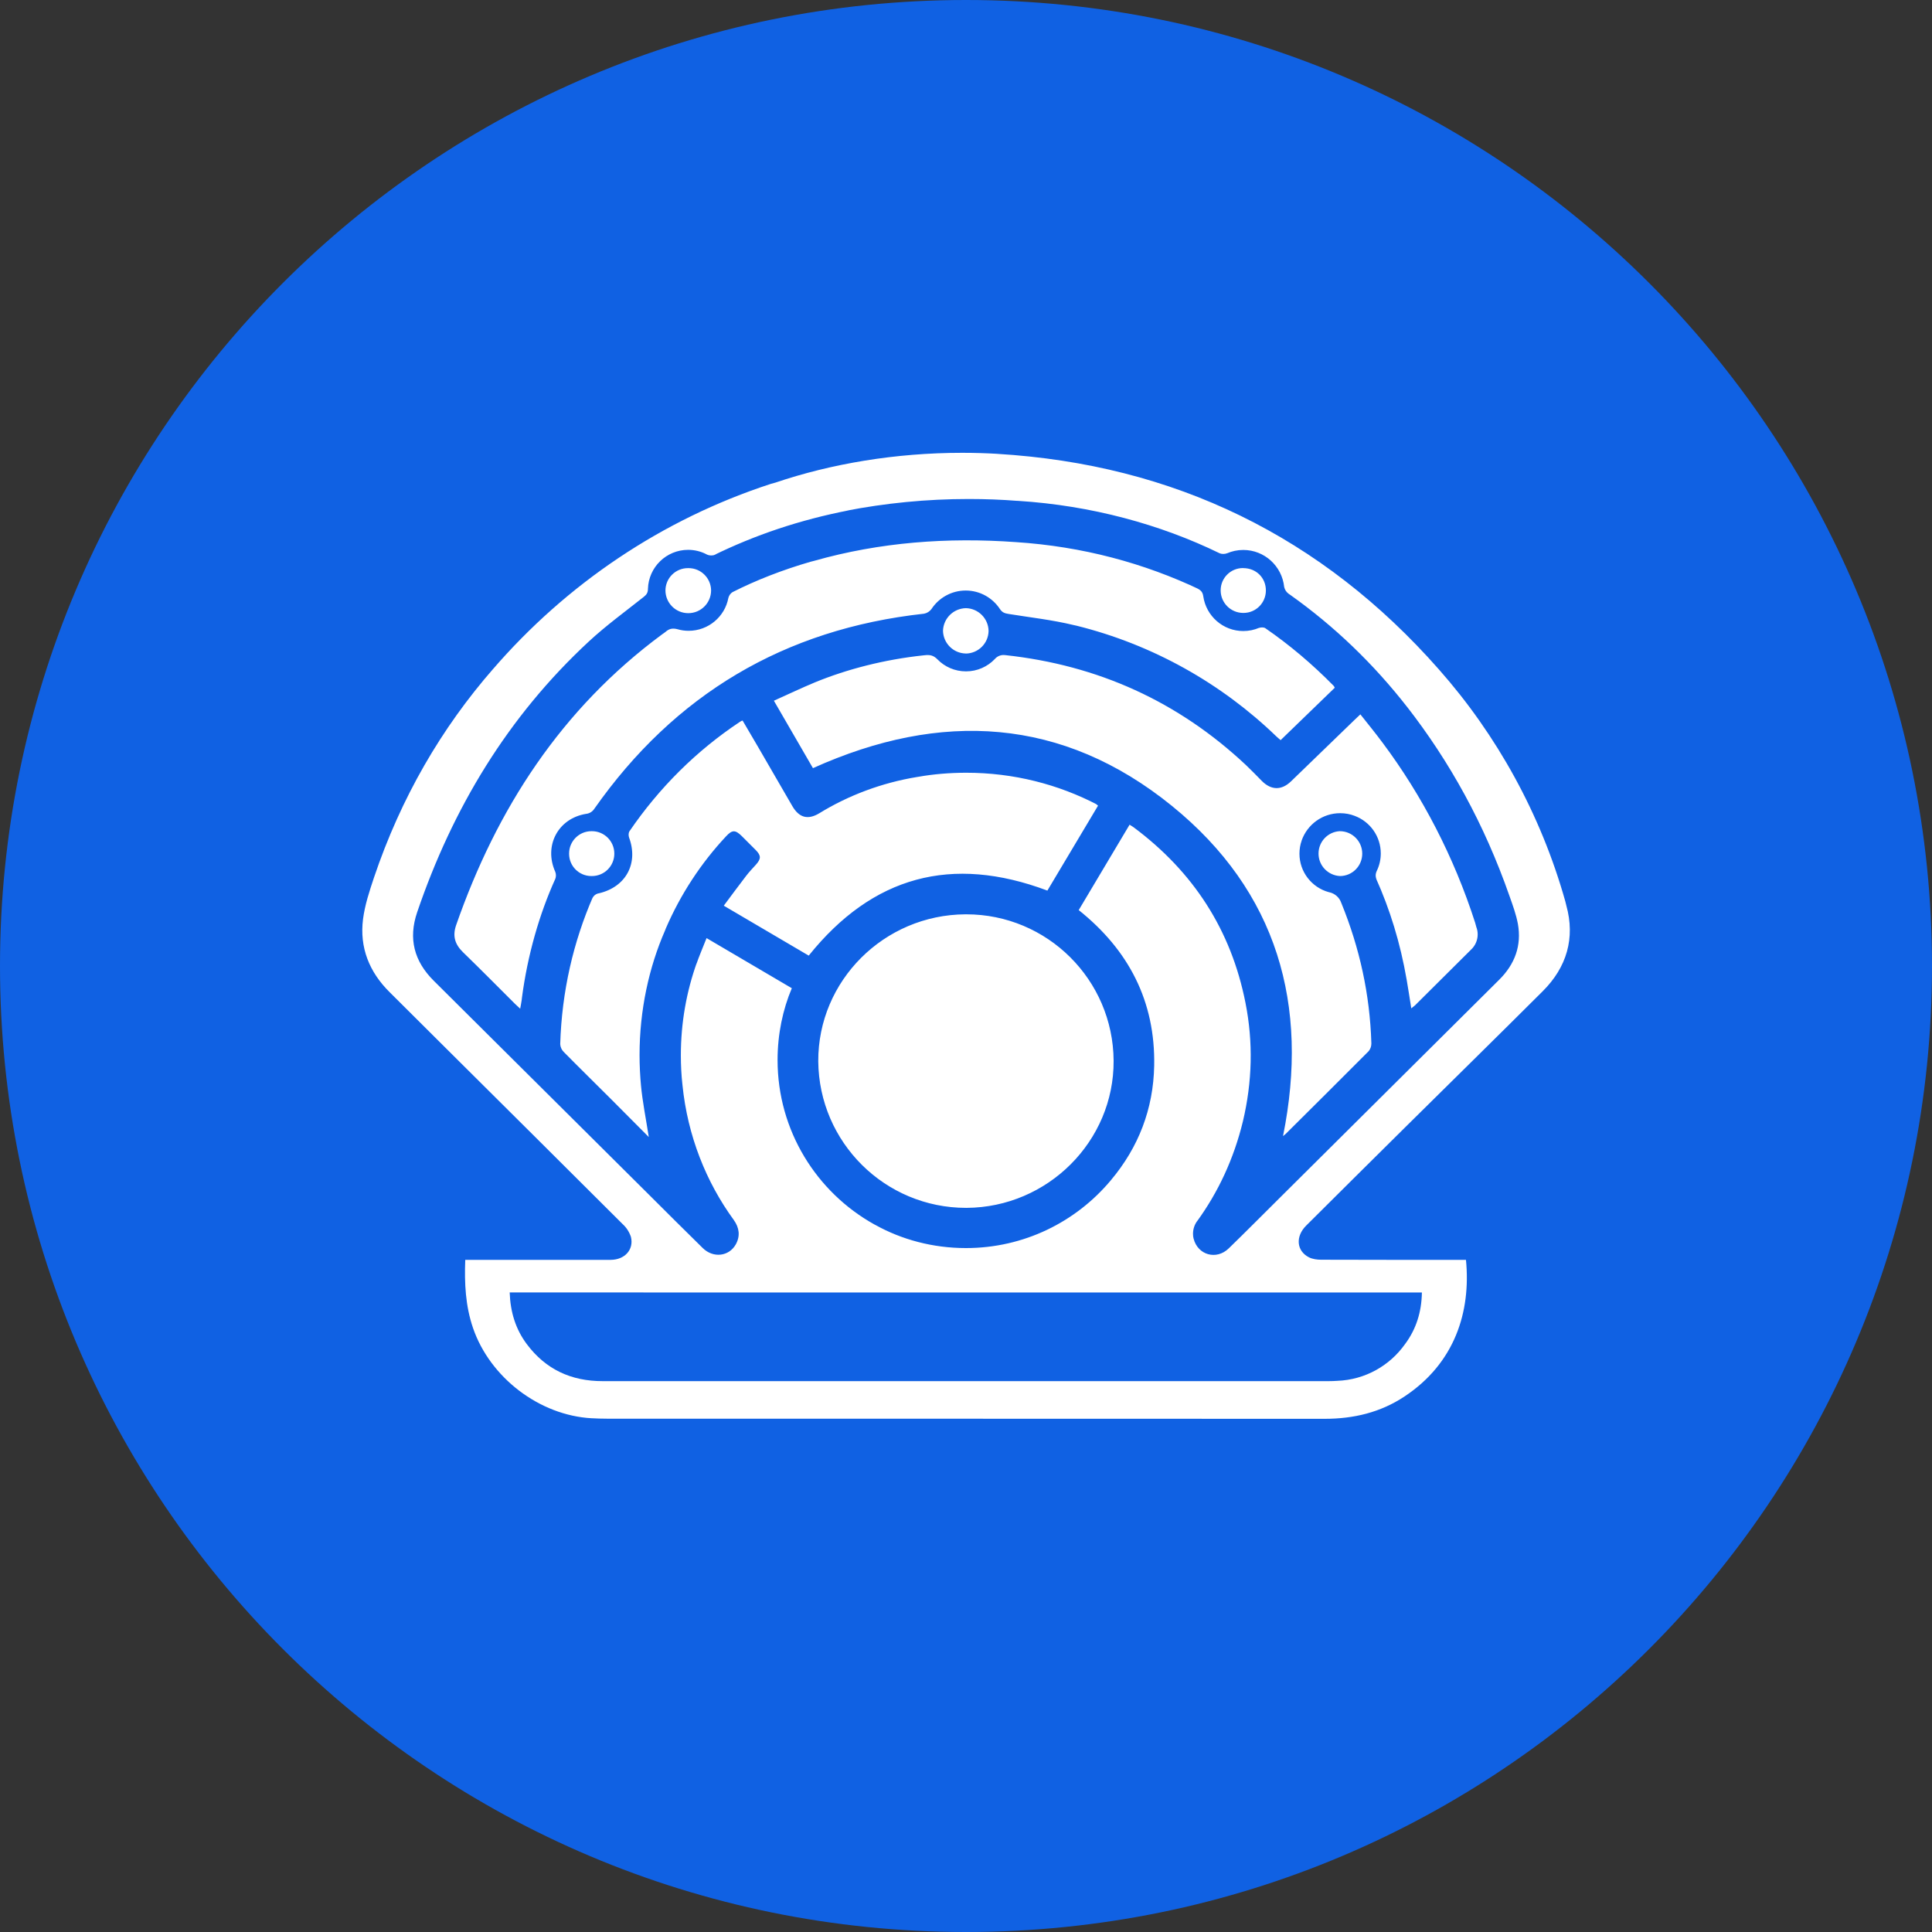 <!-- Generated by IcoMoon.io -->
<svg version="1.1" xmlns="http://www.w3.org/2000/svg" width="32" height="32" viewBox="0 0 32 32">
<rect x="0" y="0" width="32" height="32" fill="#333333" stroke="none"/>
<title>prl</title>
<path fill="#1061e3" d="M32 16c0 8.837-7.163 16-16 16s-16-7.163-16-16c0-8.837 7.163-16 16-16s16 7.163 16 16z"></path>
<path fill="#fff" d="M24.281 20.867c0.084 0.861-0.185 1.711-1.018 2.263-0.399 0.265-0.844 0.37-1.322 0.37-3.96-0.002-7.92-0.001-11.88-0.002 0 0-0 0-0 0-0.091 0-0.182-0.003-0.272-0.008l0.013 0.001c-0.868-0.047-1.688-0.676-1.968-1.497-0.124-0.363-0.143-0.735-0.128-1.127h2.41c0.232-0.001 0.386-0.17 0.334-0.381-0.029-0.085-0.076-0.156-0.139-0.213l-0-0c-0.983-0.982-1.969-1.96-2.954-2.94l-0.902-0.898c-0.339-0.335-0.502-0.74-0.442-1.212 0.030-0.232 0.105-0.46 0.18-0.684 0.449-1.332 1.12-2.48 1.977-3.462l-0.010 0.012c1.222-1.416 2.806-2.488 4.609-3.075l0.073-0.020c0.924-0.313 1.989-0.494 3.095-0.494 0.203 0 0.404 0.006 0.604 0.018l-0.027-0.001c2.936 0.176 5.381 1.37 7.319 3.571 0.958 1.084 1.686 2.394 2.093 3.84l0.017 0.069c0.15 0.539 0.008 1.024-0.391 1.421-0.75 0.748-1.506 1.49-2.259 2.235-0.553 0.547-1.105 1.096-1.657 1.645-0.182 0.18-0.164 0.42 0.044 0.527 0.060 0.030 0.135 0.040 0.203 0.040 0.76 0.003 1.521 0.002 2.282 0.002zM8.442 21.407c0.011 0.322 0.097 0.608 0.285 0.858 0.312 0.416 0.733 0.612 1.255 0.611h12.028c0.047 0 0.094-0.002 0.14-0.005 0.464-0.018 0.869-0.253 1.12-0.606l0.003-0.004c0.186-0.25 0.273-0.536 0.278-0.853zM18.71 13.66c0.029 0.019 0.050 0.030 0.067 0.043 0.988 0.736 1.614 1.7 1.852 2.907 0.13 0.656 0.112 1.31-0.042 1.961-0.152 0.626-0.411 1.176-0.759 1.656l0.009-0.013c-0.048 0.060-0.077 0.137-0.077 0.221 0 0.029 0.003 0.057 0.010 0.083l-0-0.002c0.069 0.272 0.378 0.36 0.582 0.161 0.3-0.291 0.593-0.588 0.89-0.882 1.196-1.19 2.392-2.379 3.589-3.567 0.26-0.258 0.374-0.566 0.31-0.926-0.029-0.156-0.085-0.308-0.138-0.458-0.418-1.196-0.991-2.231-1.707-3.149l0.018 0.024c-0.564-0.725-1.213-1.347-1.942-1.865l-0.028-0.019c-0.037-0.027-0.064-0.067-0.074-0.113l-0-0.001c-0.037-0.345-0.326-0.612-0.678-0.612-0.096 0-0.187 0.020-0.27 0.056l0.004-0.002c-0.019 0.008-0.041 0.012-0.065 0.012s-0.044-0.004-0.063-0.012l0.001 0c-0.981-0.478-2.125-0.79-3.334-0.867l-0.026-0.001c-0.238-0.019-0.515-0.030-0.794-0.030-0.699 0-1.382 0.068-2.043 0.197l0.067-0.011c-0.83 0.161-1.567 0.412-2.255 0.749l0.053-0.023c-0.025 0.015-0.055 0.023-0.088 0.023s-0.062-0.009-0.088-0.024l0.001 0c-0.086-0.043-0.187-0.069-0.294-0.069-0.361 0-0.655 0.287-0.666 0.646l-0 0.001c0 0.060-0.022 0.095-0.068 0.131-0.306 0.243-0.624 0.474-0.91 0.739-1.344 1.245-2.258 2.764-2.845 4.487-0.148 0.436-0.050 0.81 0.275 1.133l3.56 3.539c0.298 0.297 0.595 0.594 0.896 0.889 0.173 0.17 0.434 0.14 0.547-0.061 0.077-0.139 0.058-0.276-0.033-0.404-0.46-0.63-0.766-1.399-0.85-2.234l-0.002-0.019c-0.016-0.142-0.025-0.307-0.025-0.474 0-0.539 0.093-1.056 0.265-1.537l-0.010 0.032c0.050-0.145 0.112-0.287 0.171-0.437l1.412 0.83c-0.149 0.351-0.236 0.76-0.236 1.189 0 1.171 0.647 2.191 1.602 2.723l0.016 0.008c0.434 0.242 0.951 0.384 1.502 0.384 0.962 0 1.822-0.434 2.396-1.118l0.004-0.005c0.46-0.547 0.704-1.182 0.718-1.897 0.020-1.066-0.421-1.916-1.25-2.578l0.844-1.417zM23.375 16.7c-0.026-0.166-0.050-0.319-0.076-0.472-0.107-0.617-0.278-1.167-0.51-1.684l0.018 0.044c-0.025-0.060-0.031-0.106-0.001-0.168 0.040-0.083 0.064-0.181 0.064-0.284 0-0.284-0.178-0.526-0.428-0.621l-0.005-0.002c-0.071-0.028-0.153-0.044-0.239-0.044-0.295 0-0.545 0.188-0.638 0.451l-0.001 0.005c-0.023 0.064-0.036 0.138-0.036 0.215 0 0.303 0.205 0.559 0.483 0.636l0.005 0.001c0.097 0.019 0.175 0.088 0.205 0.179l0.001 0.002c0.304 0.745 0.473 1.517 0.497 2.32 0 0.002 0 0.005 0 0.008 0 0.047-0.017 0.090-0.044 0.124l0-0c-0.457 0.46-0.918 0.916-1.377 1.373-0.016 0.015-0.035 0.027-0.042 0.034 0.438-2.17-0.095-4.051-1.838-5.467-1.811-1.47-3.829-1.583-5.948-0.627l-0.647-1.117c0.231-0.103 0.453-0.21 0.68-0.304 0.533-0.219 1.15-0.378 1.795-0.447l0.030-0.003c0.081-0.009 0.14 0.004 0.203 0.068 0.12 0.124 0.288 0.2 0.474 0.2 0.188 0 0.358-0.079 0.478-0.205l0-0c0.035-0.041 0.087-0.066 0.144-0.066 0.011 0 0.021 0.001 0.031 0.002l-0.001-0c1.533 0.166 2.863 0.768 3.985 1.821 0.090 0.085 0.175 0.174 0.262 0.262 0.155 0.156 0.326 0.16 0.484 0.008l1.051-1.017 0.098-0.093c0.126 0.16 0.253 0.314 0.371 0.474 0.652 0.872 1.179 1.885 1.53 2.977l0.020 0.073c0.014 0.036 0.022 0.077 0.022 0.12 0 0.101-0.043 0.192-0.112 0.255l-0 0-0.924 0.919c-0.016 0.015-0.035 0.027-0.062 0.050zM22.109 11.39l-0.898 0.869c-0.027-0.023-0.052-0.044-0.075-0.066-0.906-0.873-2.039-1.515-3.303-1.829l-0.050-0.011c-0.353-0.086-0.718-0.126-1.077-0.184-0.063-0.010-0.106-0.023-0.145-0.083-0.123-0.185-0.331-0.305-0.566-0.305s-0.445 0.121-0.566 0.305l-0.002 0.003c-0.030 0.039-0.073 0.067-0.123 0.076l-0.001 0c-2.314 0.254-4.13 1.338-5.46 3.232-0.030 0.046-0.079 0.077-0.135 0.083l-0.001 0c-0.466 0.076-0.703 0.53-0.51 0.96 0.007 0.018 0.011 0.038 0.011 0.060s-0.004 0.042-0.012 0.061l0-0.001c-0.263 0.582-0.458 1.258-0.551 1.966l-0.004 0.037c-0.006 0.043-0.015 0.085-0.025 0.144l-0.086-0.080c-0.286-0.285-0.57-0.573-0.86-0.854-0.134-0.13-0.178-0.268-0.115-0.45 0.673-1.93 1.743-3.582 3.41-4.815 0.019-0.014 0.039-0.026 0.057-0.041 0.060-0.053 0.115-0.068 0.204-0.044 0.054 0.016 0.116 0.025 0.18 0.025 0.327 0 0.6-0.234 0.658-0.544l0.001-0.004c0.011-0.040 0.036-0.073 0.070-0.094l0.001-0c0.38-0.193 0.826-0.368 1.291-0.502l0.055-0.014c1.095-0.311 2.213-0.392 3.343-0.311 1.104 0.072 2.127 0.348 3.055 0.79l-0.050-0.022c0.060 0.028 0.090 0.060 0.1 0.13 0.048 0.327 0.327 0.575 0.663 0.575 0.093 0 0.181-0.019 0.261-0.053l-0.004 0.002c0.032-0.012 0.083-0.013 0.108 0.004 0.409 0.282 0.785 0.602 1.132 0.955 0.007 0.007 0.010 0.017 0.018 0.032zM18.445 17.57c0.007 1.331-1.090 2.428-2.436 2.436-0.002 0-0.005 0-0.007 0-1.345 0-2.437-1.085-2.449-2.427v-0.001c-0.006-1.333 1.089-2.427 2.438-2.434 0.004-0 0.009-0 0.014-0 1.342 0 2.431 1.084 2.44 2.424v0.001zM10.747 18.834l-0.632-0.635c-0.26-0.26-0.522-0.516-0.78-0.778-0.032-0.033-0.053-0.077-0.056-0.127l-0-0c0.026-0.874 0.218-1.696 0.545-2.446l-0.017 0.043c0.017-0.050 0.060-0.087 0.112-0.095l0.001-0c0.449-0.105 0.658-0.497 0.499-0.925-0.010-0.030-0.010-0.075 0.005-0.1 0.499-0.731 1.116-1.34 1.831-1.815l0.025-0.015c0.003-0.002 0.006-0.002 0.020-0.006l0.265 0.452 0.556 0.96c0.112 0.196 0.258 0.239 0.451 0.122 0.473-0.291 1.027-0.503 1.62-0.6l0.026-0.004c0.236-0.042 0.508-0.066 0.786-0.066 0.785 0 1.525 0.192 2.175 0.531l-0.026-0.012c0.009 0.005 0.016 0.012 0.034 0.026l-0.839 1.407c-1.585-0.595-2.895-0.24-3.953 1.077l-1.407-0.827c0.126-0.169 0.246-0.332 0.369-0.492 0.050-0.066 0.108-0.126 0.164-0.188 0.086-0.096 0.086-0.15-0.002-0.24-0.078-0.079-0.155-0.156-0.231-0.231l-0.003-0.003c-0.106-0.104-0.158-0.104-0.258 0.004-0.414 0.442-0.754 0.959-0.999 1.527l-0.013 0.034c-0.266 0.608-0.422 1.318-0.422 2.063 0 0.175 0.009 0.348 0.025 0.519l-0.002-0.022c0.026 0.28 0.083 0.557 0.13 0.862zM15.995 10.824c-0.206-0.004-0.372-0.171-0.376-0.377v-0c0.007-0.206 0.174-0.37 0.38-0.374h0c0.206 0.005 0.372 0.172 0.375 0.378v0c-0.004 0.207-0.172 0.372-0.379 0.374h-0zM11.395 9.41c0.003-0 0.007-0 0.010-0 0.204 0 0.37 0.164 0.373 0.368v0c0 0.209-0.169 0.378-0.378 0.378s-0.378-0.169-0.378-0.378v0c0.002-0.204 0.168-0.368 0.372-0.368 0 0 0.001 0 0.001 0h-0zM22.196 14.51c-0.199-0.009-0.357-0.172-0.357-0.372 0-0.198 0.154-0.359 0.348-0.371l0.001-0c0.001 0 0.002-0 0.003-0 0.205 0 0.372 0.166 0.372 0.372 0 0.204-0.164 0.37-0.368 0.371h-0zM20.593 9.41c0.213 0 0.375 0.16 0.374 0.372-0.001 0.204-0.165 0.369-0.369 0.37h-0c-0.002 0-0.004 0-0.006 0-0.205 0-0.372-0.165-0.374-0.37v-0c-0-0.002-0-0.003-0-0.005 0-0.203 0.165-0.368 0.368-0.368 0.002 0 0.005 0 0.007 0h-0zM10.175 14.138c0 0.001 0 0.001 0 0.002 0 0.204-0.166 0.37-0.37 0.37-0.002 0-0.004-0-0.006-0h0c-0.002 0-0.003 0-0.005 0-0.203 0-0.368-0.165-0.368-0.368 0-0.002 0-0.005 0-0.007v0c0.001-0.203 0.166-0.368 0.37-0.368 0 0 0.001 0 0.001 0h-0c0.002-0 0.005-0 0.007-0 0.205 0 0.371 0.166 0.371 0.371 0 0 0 0 0 0v0z"></path>
</svg>
